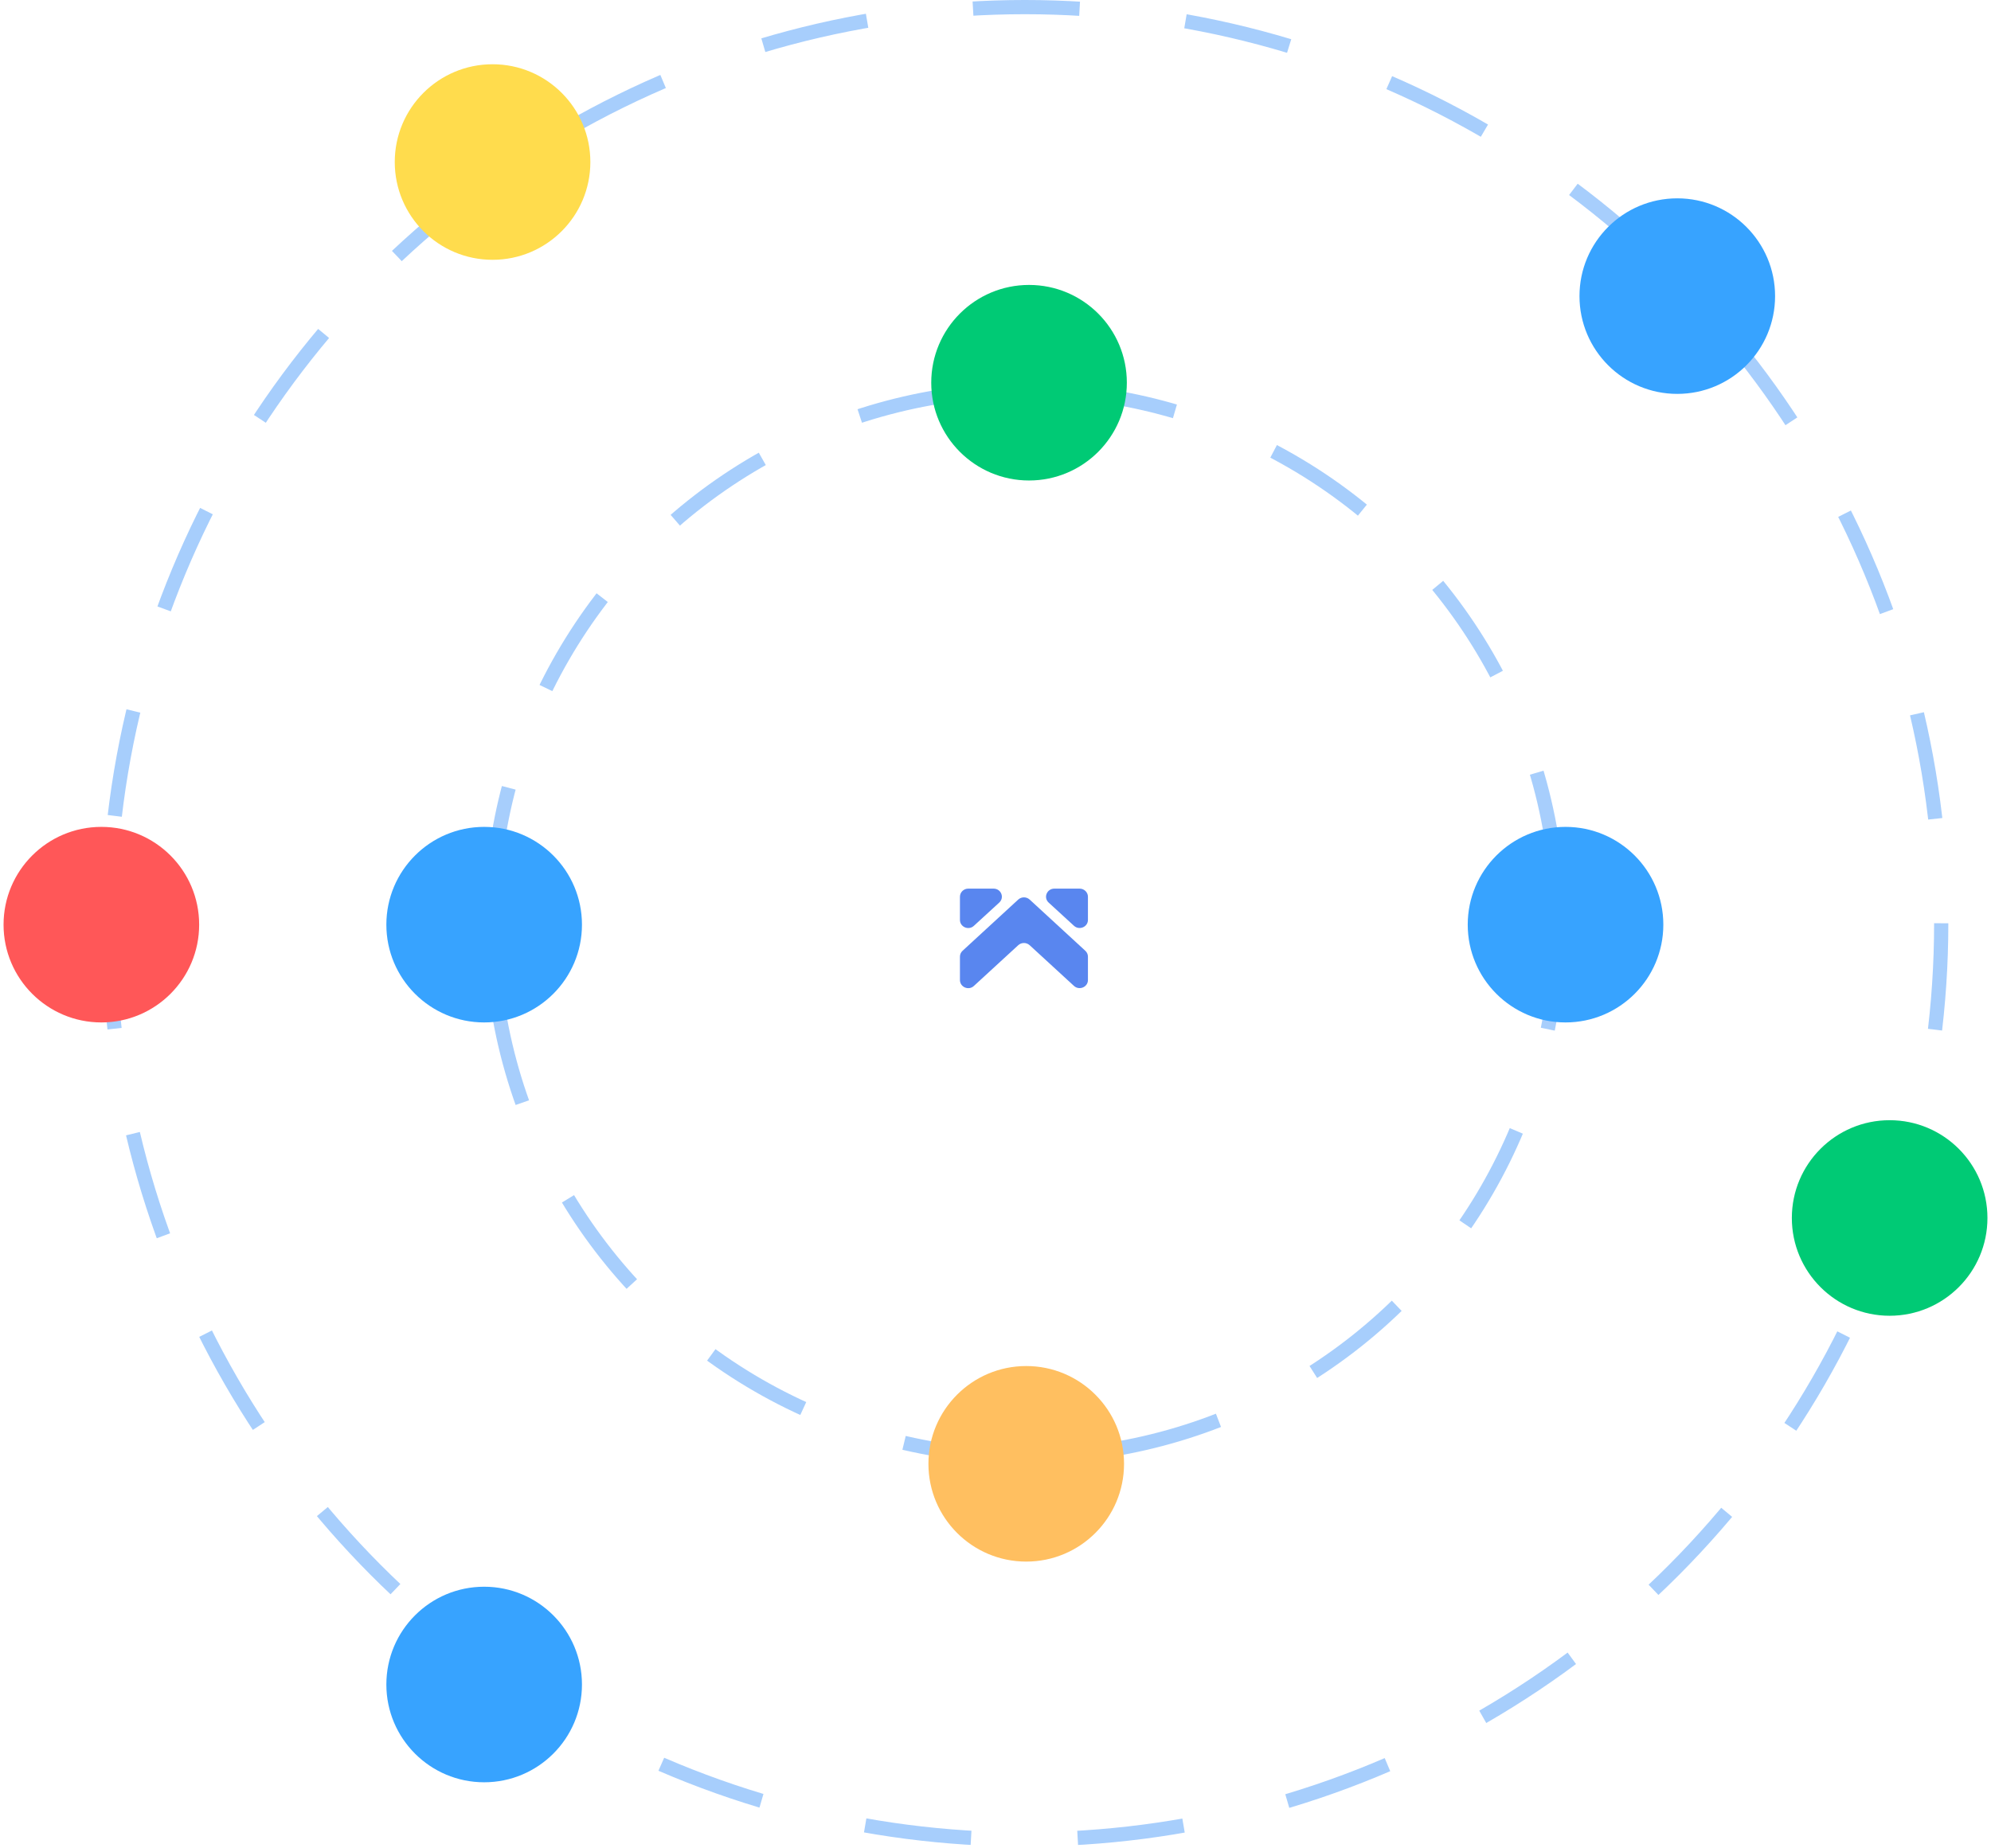 <svg  width="280" height="260" viewBox="0 0 280 260" fill="none" xmlns="http://www.w3.org/2000/svg">
        <circle cx="144.127" cy="129.872" r="128.872" stroke="#A7CEFC" stroke-width="2" stroke-dasharray="15 15"/>
        <circle cx="144.126" cy="129.872" r="75.037" stroke="#A7CEFC" stroke-width="2" stroke-dasharray="15 15"/>
        <circle cx="14.254" cy="130.069" r="13.754" fill="#FF5758"/>
        <circle cx="220.165" cy="130.069" r="13.754" fill="#37A3FF"/>
        <circle cx="144.322" cy="205.91" r="13.754" fill="#FFBF60"/>
        <circle cx="68.089" cy="130.069" r="13.754" fill="#37A3FF"/>
        <circle cx="68.089" cy="236.953" r="13.754" fill="#37A3FF"/>
        <circle cx="235.881" cy="41.653" r="13.754" fill="#37A3FF"/>
        <circle cx="265.746" cy="171.329" r="13.754" fill="#00CA75"/>
        <mask id="mask0_9_21310" style="mask-type:alpha" maskUnits="userSpaceOnUse" x="251" y="157" width="29" height="29">
        <circle cx="265.746" cy="171.329" r="13.754" fill="#C4C4C4"/>
        </mask>
        <g mask="url(#mask0_9_21310)">
        </g>
        <circle cx="144.717" cy="53.835" r="13.754" fill="#00CA75"/>
        <mask id="mask1_9_21310" style="mask-type:alpha" maskUnits="userSpaceOnUse" x="130" y="40" width="29" height="28">
        <circle cx="144.717" cy="53.835" r="13.754" fill="#C4C4C4"/>
        </mask>
        <g mask="url(#mask1_9_21310)">
        </g>
        <circle cx="69.27" cy="22.792" r="13.754" fill="#FFDC4D"/>
        <g filter="url(#filter0_d_9_21310)">
        <rect x="124.674" y="110.421" width="39.296" height="39.296" rx="10" fill="white"/>
        </g>
        <g clip-path="url(#clip0_9_21310)">
        <path d="M135 126.142V129.402C135 130.395 136.219 130.924 136.964 130.229L140.52 126.969C141.299 126.258 140.791 125 139.724 125H136.168C135.525 125 135 125.513 135 126.142Z" fill="#5986EF"/>
        <path d="M151.832 125H148.276C147.226 125 146.701 126.258 147.48 126.969L151.036 130.229C151.781 130.908 153 130.395 153 129.402V126.142C153 125.513 152.475 125 151.832 125Z" fill="#5986EF"/>
        <path d="M144.804 132.96L151.036 138.686C151.781 139.364 153 138.851 153 137.858V134.565C153 134.251 152.865 133.953 152.627 133.738L144.804 126.539C144.347 126.125 143.653 126.125 143.196 126.539L135.373 133.738C135.135 133.953 135 134.251 135 134.565V137.858C135 138.851 136.219 139.381 136.964 138.686L143.196 132.96C143.653 132.546 144.347 132.546 144.804 132.96Z" fill="#5986EF"/>
        </g>
        <defs>
        <filter id="filter0_d_9_21310" x="79.674" y="69.421" width="129.296" height="129.296" filterUnits="userSpaceOnUse" color-interpolation-filters="sRGB">
        <feFlood flood-opacity="0" result="BackgroundImageFix"/>
        <feColorMatrix in="SourceAlpha" type="matrix" values="0 0 0 0 0 0 0 0 0 0 0 0 0 0 0 0 0 0 127 0" result="hardAlpha"/>
        <feMorphology radius="5" operator="erode" in="SourceAlpha" result="effect1_dropShadow_9_21310"/>
        <feOffset dy="4"/>
        <feGaussianBlur stdDeviation="25"/>
        <feComposite in2="hardAlpha" operator="out"/>
        <feColorMatrix type="matrix" values="0 0 0 0 0 0 0 0 0 0 0 0 0 0 0 0 0 0 0.25 0"/>
        <feBlend mode="normal" in2="BackgroundImageFix" result="effect1_dropShadow_9_21310"/>
        <feBlend mode="normal" in="SourceGraphic" in2="effect1_dropShadow_9_21310" result="shape"/>
        </filter>
        <clipPath id="clip0_9_21310">
        <rect width="18" height="14" fill="white" transform="translate(135 125)"/>
        </clipPath>
        </defs>
      </svg>